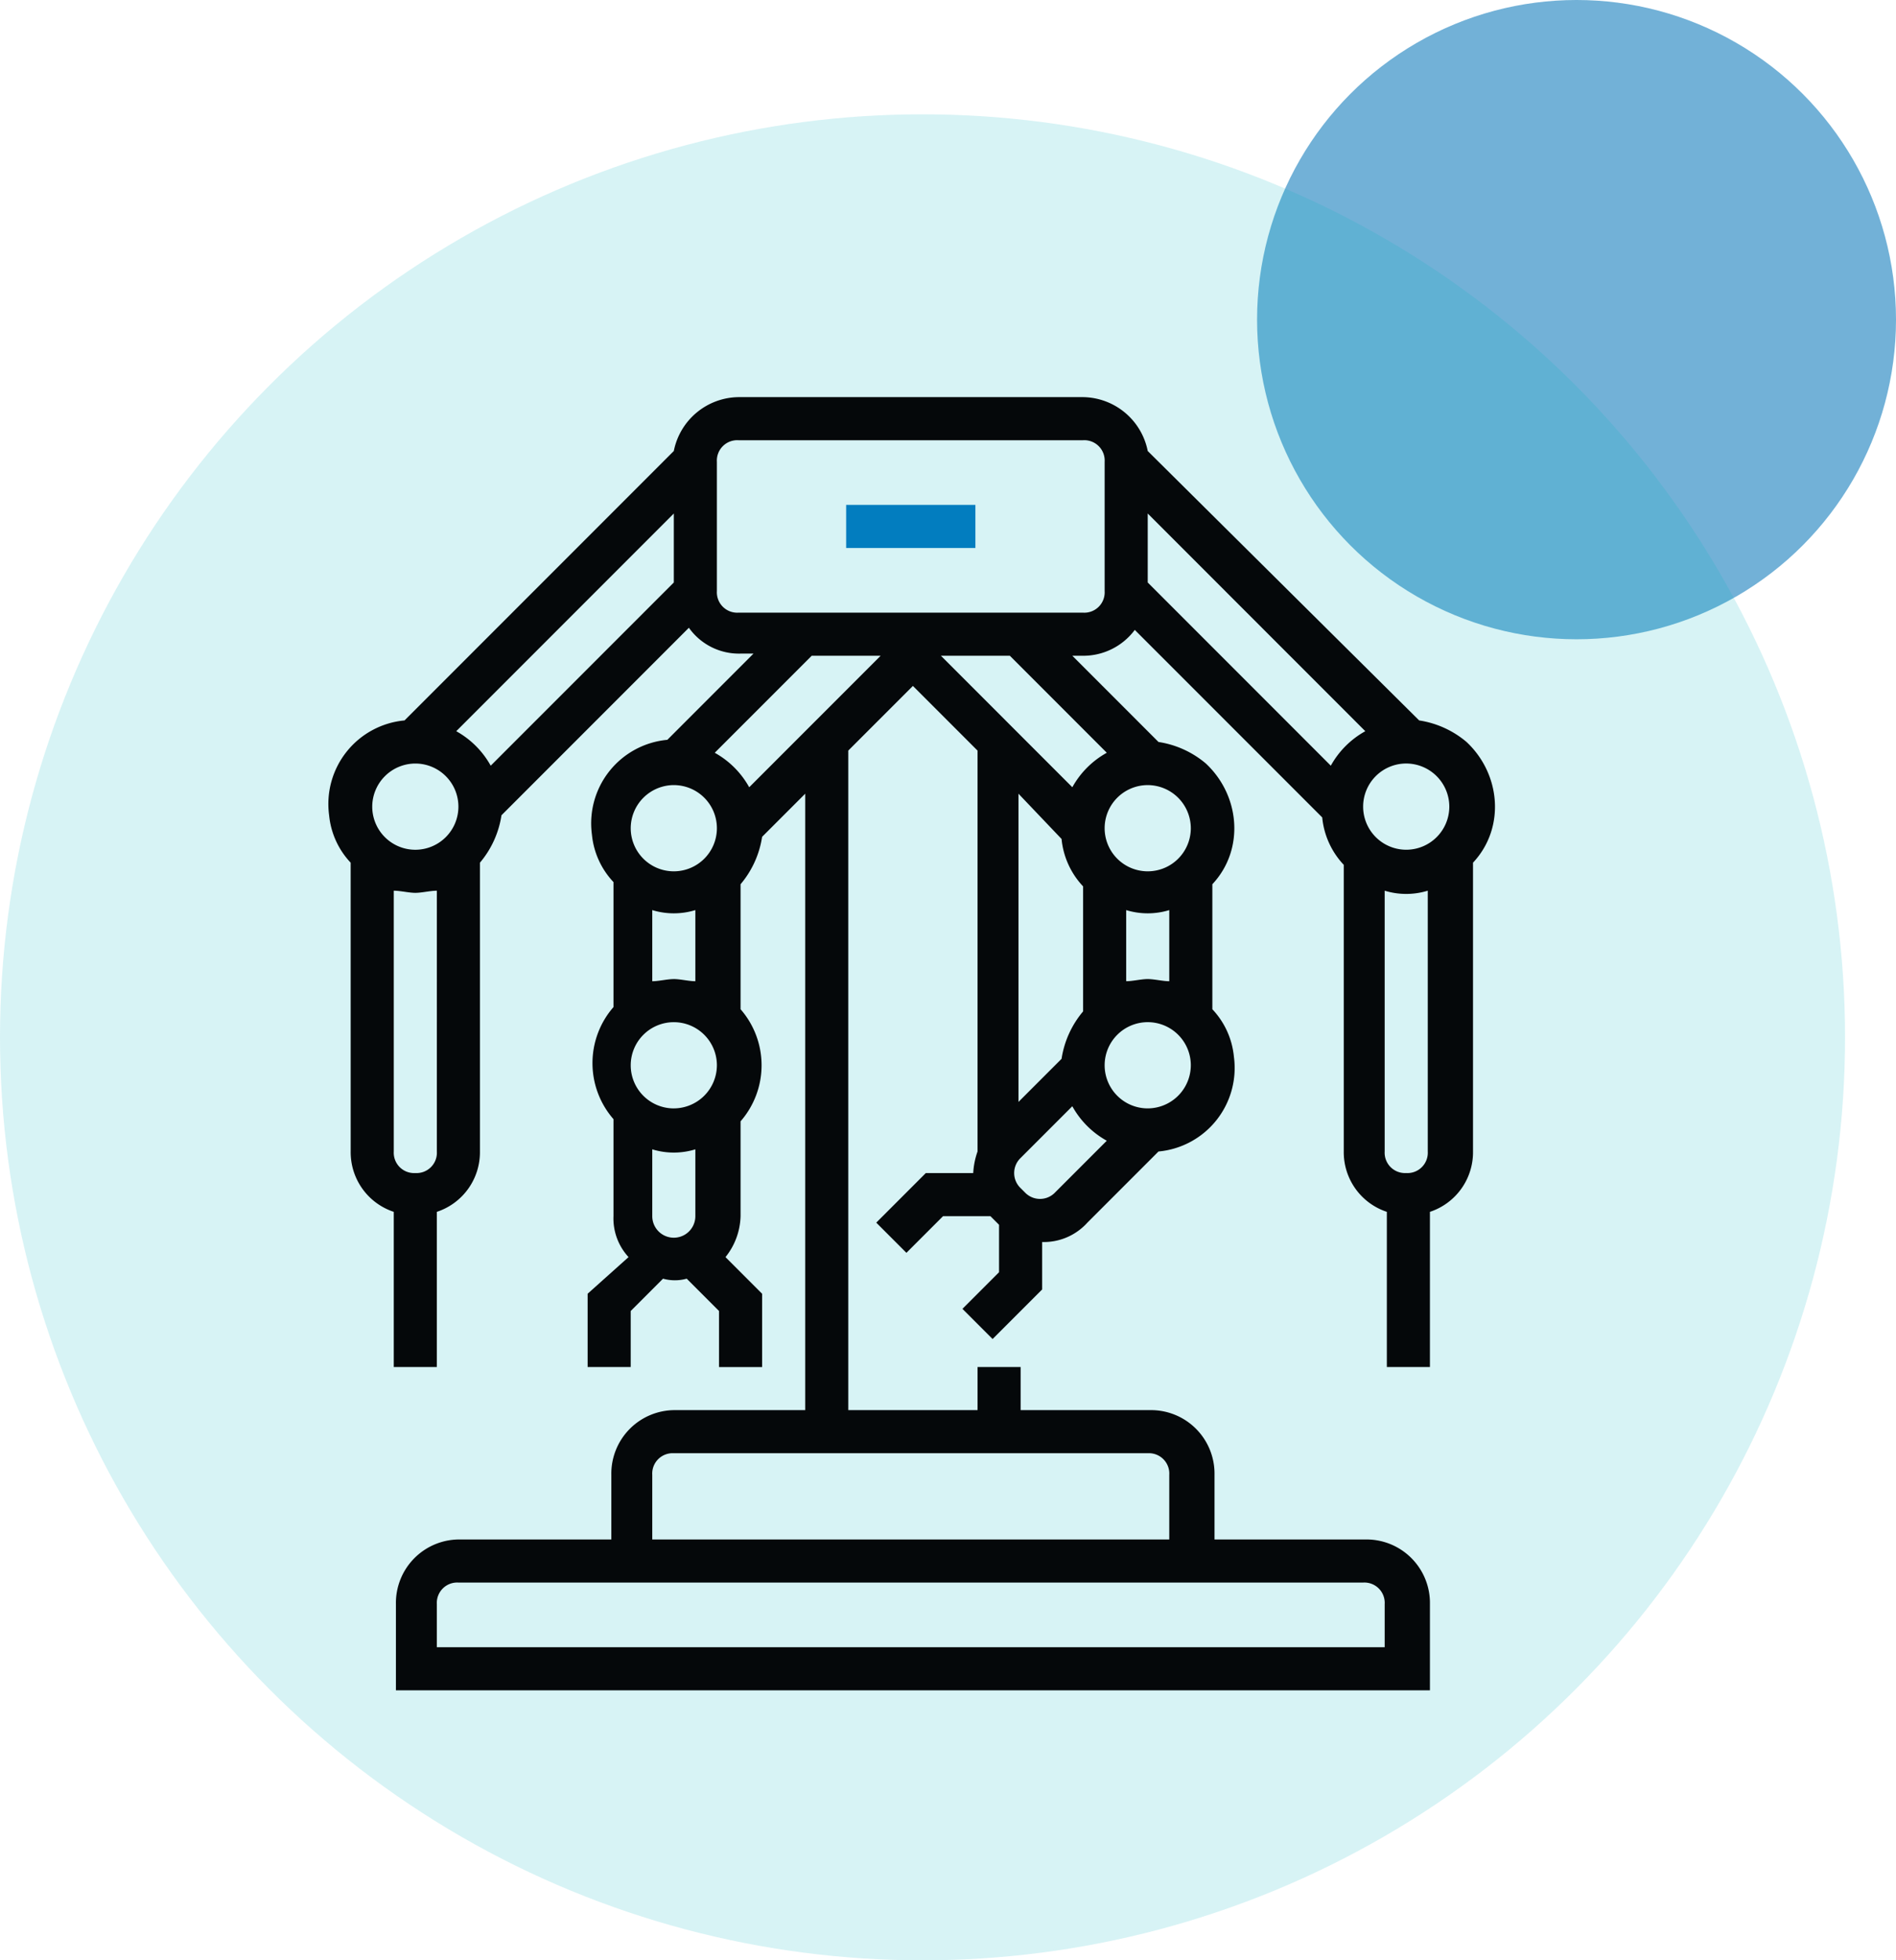 <svg xmlns="http://www.w3.org/2000/svg" width="359.529" height="371.529" viewBox="0 0 359.529 371.529">
  <g id="Group_64" data-name="Group 64" transform="translate(-1265.735 -10272.735)">
    <g id="Group_51" data-name="Group 51" transform="translate(14.735 587.735)">
      <circle id="Ellipse_17" data-name="Ellipse 17" cx="60.579" cy="60.579" r="60.579" transform="translate(1489.372 9685)" fill="#0072b7" opacity="0.551"/>
      <circle id="Ellipse_16" data-name="Ellipse 16" cx="174.933" cy="174.933" r="174.933" transform="translate(1251 9706.664)" fill="#00b2c2" opacity="0.158"/>
    </g>
    <g id="_4" data-name="4" transform="translate(1288.29 10332)">
      <rect id="Rectangle_32" data-name="Rectangle 32" width="24.509" height="8.17" transform="translate(137.895 36.424)" fill="#027dbf"/>
      <path id="Path_35" data-name="Path 35" d="M43.943,158.97a11.9,11.9,0,0,0,8.17,11.438v29.411h8.17V170.408a11.9,11.9,0,0,0,8.17-11.438V104.233a18.135,18.135,0,0,0,4.085-8.987l35.538-35.538a11.646,11.646,0,0,0,9.8,4.9h2.451L103.991,80.949a15.9,15.9,0,0,0-14.3,17.973,15.193,15.193,0,0,0,4.085,8.987V131.6a16.152,16.152,0,0,0,0,21.241v18.382a10.783,10.783,0,0,0,2.859,7.761l-7.761,6.944v13.889h8.17V189.2l6.127-6.127a8.391,8.391,0,0,0,4.493,0l6.127,6.127v10.621h8.17V185.93l-6.944-6.944a12.9,12.9,0,0,0,2.859-7.761V153.251a16.152,16.152,0,0,0,0-21.241V108.318a18.135,18.135,0,0,0,4.085-8.987l8.17-8.17V207.989H105.625A12.036,12.036,0,0,0,93.37,220.243V232.5H64.776a12.036,12.036,0,0,0-12.255,12.255v16.339H248.595V244.752A12.036,12.036,0,0,0,236.34,232.5H207.746V220.243a12.036,12.036,0,0,0-12.255-12.255H170.982v-8.17h-8.17v8.17H138.3v-125l12.255-12.255,12.255,12.255V158.97a14.514,14.514,0,0,0-.817,4.085h-8.987l-9.4,9.4,5.719,5.719,6.944-6.944h8.987l1.634,1.634v8.987l-6.944,6.944,5.719,5.719,9.4-9.4v-8.987a11.125,11.125,0,0,0,8.578-3.676l13.48-13.48A15.9,15.9,0,0,0,211.423,141a15.193,15.193,0,0,0-4.085-8.987V108.318c6.127-6.536,5.31-16.748-1.225-22.875a18.135,18.135,0,0,0-8.987-4.085L180.786,65.018h2.042a12.182,12.182,0,0,0,9.8-4.9L228.17,95.655a15.193,15.193,0,0,0,4.085,8.987V158.97a11.9,11.9,0,0,0,8.17,11.438v29.411h8.17V170.408a11.9,11.9,0,0,0,8.17-11.438V104.233c6.127-6.536,5.31-16.748-1.225-22.875a18.135,18.135,0,0,0-8.987-4.085L195.083,26.212A12.674,12.674,0,0,0,182.829,16H117.471a12.674,12.674,0,0,0-12.255,10.212L54.155,77.273a15.9,15.9,0,0,0-14.3,17.973,15.193,15.193,0,0,0,4.085,8.987Zm196.073,85.782v8.17H60.283v-8.17a3.859,3.859,0,0,1,4.085-4.085H235.932A3.859,3.859,0,0,1,240.017,244.752Zm-40.849-24.509V232.5H101.131V220.243a3.859,3.859,0,0,1,4.085-4.085h89.867A3.859,3.859,0,0,1,199.168,220.243ZM56.2,163.055a3.859,3.859,0,0,1-4.085-4.085V109.543c1.225,0,2.859.408,4.085.408s2.859-.408,4.085-.408V158.97A3.859,3.859,0,0,1,56.2,163.055ZM105.216,51.13,70.495,85.851a16.757,16.757,0,0,0-6.536-6.536l41.257-41.257Zm0,38.4a8.17,8.17,0,1,1-8.17,8.17A8.194,8.194,0,0,1,105.216,89.528Zm0,61.273a8.17,8.17,0,1,1,8.17-8.17A8.194,8.194,0,0,1,105.216,150.8Zm0-24.509c-1.225,0-2.859.408-4.085.408V113.22a13.922,13.922,0,0,0,8.17,0V126.7C108.076,126.7,106.442,126.291,105.216,126.291Zm-4.085,44.934V158.562a13.923,13.923,0,0,0,8.17,0v12.663a4.085,4.085,0,0,1-8.17,0Zm18.382-81.289a16.757,16.757,0,0,0-6.536-6.536l18.382-18.382h13.072Zm59.231,9.8a15.193,15.193,0,0,0,4.085,8.987v23.692a18.135,18.135,0,0,0-4.085,8.987l-8.17,8.17V91.161Zm16.339,26.552c-1.225,0-2.859.408-4.085.408V113.22a13.922,13.922,0,0,0,8.17,0V126.7C197.943,126.7,196.309,126.291,195.083,126.291Zm-17.565,40.44a3.949,3.949,0,0,1-5.719,0l-.817-.817a3.949,3.949,0,0,1,0-5.719l9.8-9.8a16.757,16.757,0,0,0,6.536,6.536ZM195.083,150.8a8.17,8.17,0,1,1,8.17-8.17A8.194,8.194,0,0,1,195.083,150.8Zm8.17-53.1a8.17,8.17,0,1,1-8.17-8.17A8.194,8.194,0,0,1,203.253,97.7ZM187.322,83.4a16.757,16.757,0,0,0-6.536,6.536L155.868,65.018H168.94ZM229.8,85.851,195.083,51.13V38.058L236.34,79.315A16.757,16.757,0,0,0,229.8,85.851Zm14.3,77.2a3.859,3.859,0,0,1-4.085-4.085V109.543a13.922,13.922,0,0,0,8.17,0V158.97A3.859,3.859,0,0,1,244.1,163.055Zm8.17-69.443a8.17,8.17,0,1,1-8.17-8.17A8.194,8.194,0,0,1,252.271,93.612ZM113.386,28.255a3.859,3.859,0,0,1,4.085-4.085h65.358a3.859,3.859,0,0,1,4.085,4.085V52.764a3.859,3.859,0,0,1-4.085,4.085H117.471a3.859,3.859,0,0,1-4.085-4.085ZM56.2,85.443a8.17,8.17,0,1,1-8.17,8.17A8.194,8.194,0,0,1,56.2,85.443Z" fill="#05080a"/>
    </g>
  </g>
</svg>
